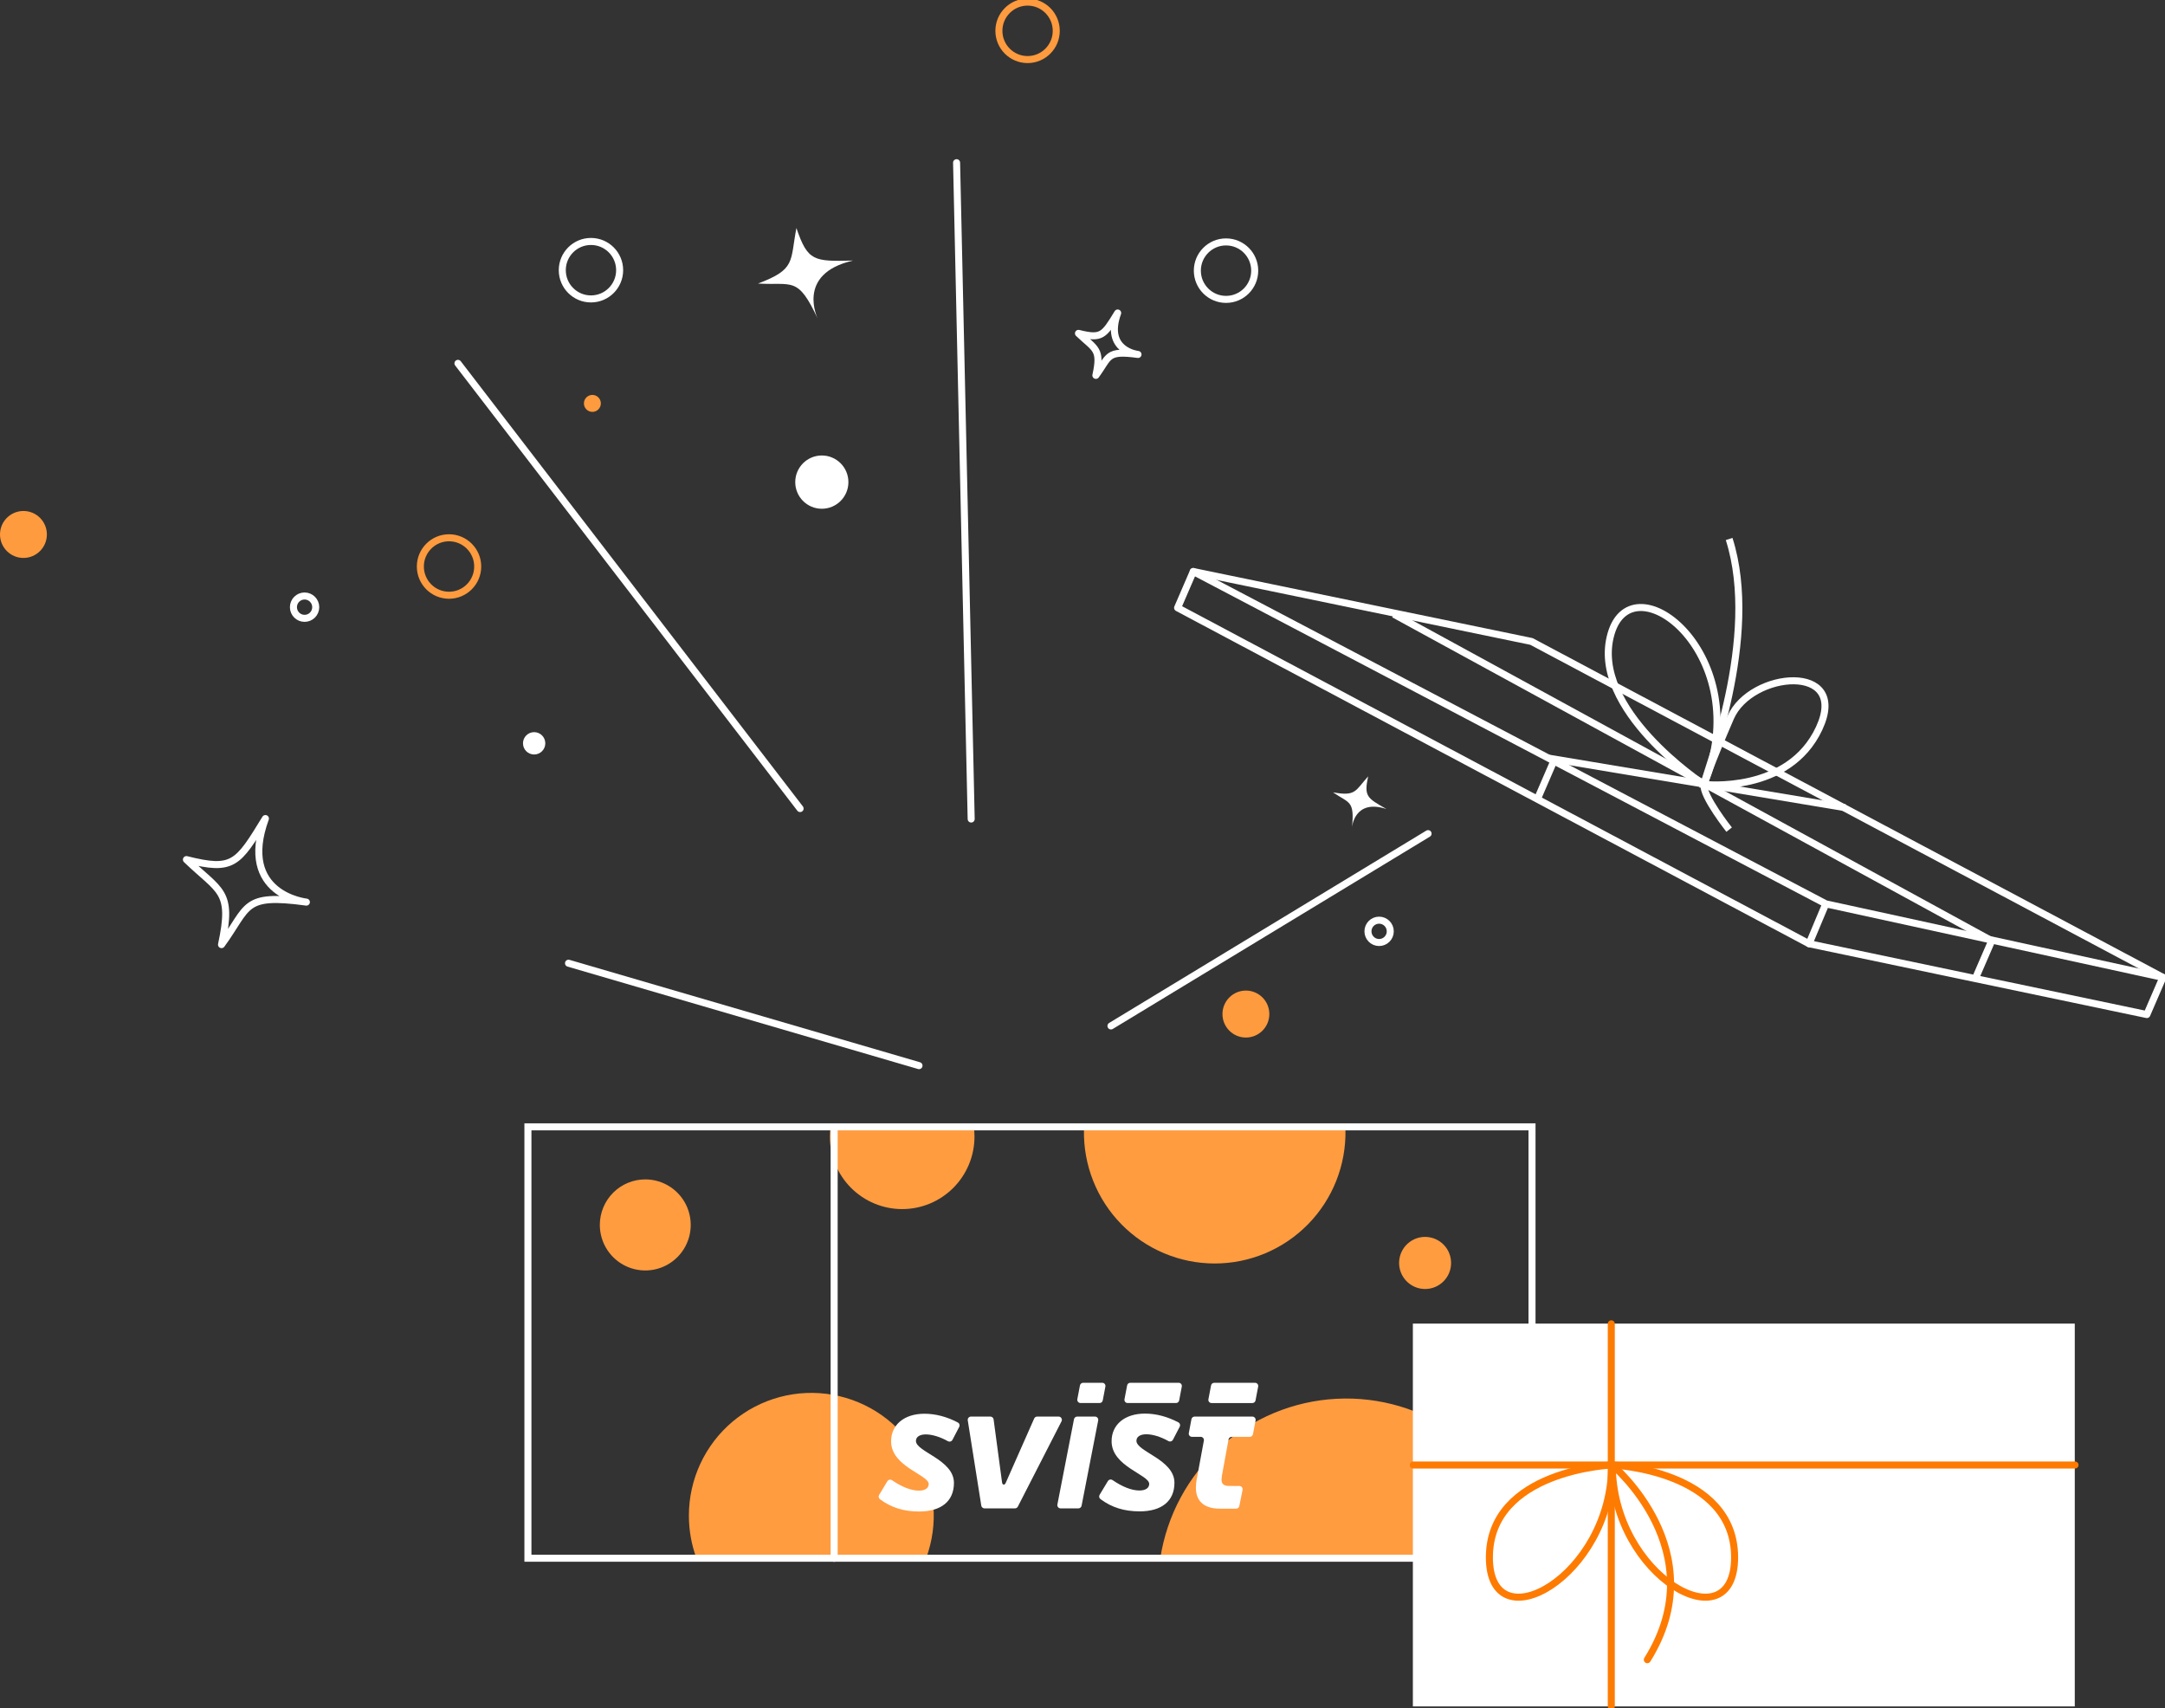 <svg width="308" height="243" viewBox="0 0 308 243" fill="none" xmlns="http://www.w3.org/2000/svg">
<rect x="0" y="0" width="308" height="243" fill="#333333" stroke="none"/>
<g clip-path="url(#clip0_2_4742)">
<path d="M206.437 179.645C206.437 178.912 206.22 178.196 205.814 177.586C205.407 176.977 204.829 176.502 204.153 176.222C203.477 175.942 202.733 175.869 202.015 176.012C201.298 176.155 200.639 176.509 200.122 177.028C199.605 177.546 199.253 178.207 199.111 178.926C198.969 179.645 199.043 180.39 199.324 181.067C199.605 181.744 200.08 182.322 200.689 182.728C201.298 183.135 202.013 183.351 202.745 183.35C203.231 183.35 203.711 183.254 204.16 183.068C204.608 182.881 205.015 182.608 205.358 182.264C205.701 181.92 205.973 181.512 206.158 181.062C206.343 180.613 206.438 180.131 206.437 179.645Z" fill="#FF9C40"/>
<path d="M98.004 215.598C98.002 217.659 98.366 219.705 99.078 221.639H131.754C132.64 219.245 132.99 216.686 132.781 214.141C132.571 211.597 131.807 209.13 130.542 206.913C129.276 204.697 127.541 202.786 125.458 201.315C123.375 199.844 120.995 198.849 118.486 198.4C115.977 197.951 113.4 198.059 110.937 198.716C108.474 199.374 106.186 200.564 104.232 202.204C102.279 203.844 100.709 205.894 99.633 208.208C98.557 210.522 98.001 213.045 98.004 215.598Z" fill="#FF9C40"/>
<path d="M165.069 221.638H217.418V218.902C215.847 212.945 212.277 207.712 207.309 204.082C202.34 200.452 196.275 198.645 190.133 198.966C183.992 199.287 178.147 201.716 173.583 205.845C169.018 209.974 166.012 215.551 165.069 221.638Z" fill="#FF9C40"/>
<path d="M154.207 160.279C154.207 160.435 154.207 160.596 154.207 160.751C154.163 163.226 154.611 165.686 155.526 167.985C156.441 170.285 157.804 172.379 159.536 174.145C161.268 175.911 163.333 177.313 165.612 178.271C167.891 179.229 170.338 179.722 172.809 179.722C175.28 179.722 177.727 179.229 180.006 178.271C182.285 177.313 184.35 175.911 186.082 174.145C187.814 172.379 189.177 170.285 190.092 167.985C191.007 165.686 191.455 163.226 191.411 160.751C191.411 160.596 191.411 160.435 191.411 160.279H154.207Z" fill="#FF9C40"/>
<path d="M128.343 171.985C129.695 171.985 131.033 171.718 132.282 171.2C133.531 170.681 134.666 169.921 135.621 168.964C136.577 168.006 137.334 166.869 137.851 165.618C138.368 164.367 138.634 163.026 138.633 161.672C138.634 161.206 138.602 160.74 138.537 160.279H118.155C118.09 160.74 118.058 161.206 118.059 161.672C118.058 163.025 118.324 164.366 118.84 165.616C119.357 166.867 120.114 168.004 121.069 168.962C122.024 169.919 123.158 170.679 124.406 171.198C125.654 171.717 126.992 171.984 128.343 171.985Z" fill="#FF9C40"/>
<path d="M85.333 174.231C85.332 175.512 85.71 176.765 86.42 177.83C87.129 178.896 88.138 179.727 89.32 180.219C90.501 180.71 91.801 180.839 93.055 180.591C94.31 180.342 95.462 179.726 96.368 178.821C97.273 177.916 97.89 176.763 98.14 175.506C98.391 174.25 98.264 172.948 97.776 171.764C97.287 170.58 96.46 169.567 95.397 168.855C94.334 168.142 93.084 167.761 91.805 167.76C90.956 167.759 90.115 167.926 89.331 168.251C88.546 168.575 87.832 169.052 87.231 169.653C86.63 170.254 86.153 170.967 85.828 171.753C85.502 172.538 85.334 173.38 85.333 174.231Z" fill="#FF9C40"/>
<path d="M75.104 160.285H217.949V221.645H75.104V160.285Z" stroke="white" stroke-miterlimit="10"/>
<path d="M118.668 160.285V221.657" stroke="white" stroke-linecap="round" stroke-linejoin="round"/>
<path d="M305.417 144.313L257.363 134.239L167.529 86.455L169.76 81.293L217.868 91.242L307.702 139.025L305.417 144.313Z" stroke="white" stroke-linecap="round" stroke-linejoin="round"/>
<path d="M169.76 81.293L259.743 128.563L307.702 139.025L259.743 128.563L257.363 134.239" stroke="white" stroke-linecap="round" stroke-linejoin="round"/>
<path d="M262.499 114.885L220.272 107.835" stroke="white" stroke-miterlimit="10"/>
<path d="M198.296 87.37L283.346 133.821L280.966 139.318" stroke="white" stroke-miterlimit="10"/>
<path d="M221.155 108.014L218.739 113.607" stroke="white" stroke-miterlimit="10"/>
<path d="M245.993 118.01C245.993 118.01 242.193 113.23 242.414 111.587C242.635 109.944 250.479 90.734 245.993 76.668" stroke="white" stroke-miterlimit="10"/>
<path d="M242.396 111.587C242.396 111.587 226.082 100.862 229.195 90.148C232.309 79.434 249.978 93.381 242.396 111.587Z" stroke="white" stroke-miterlimit="10"/>
<path d="M242.396 111.587C242.396 111.587 254.446 112.961 258.8 103.598C263.155 94.235 249.077 95.43 246.196 102.087C243.315 108.743 242.396 111.587 242.396 111.587Z" stroke="white" stroke-miterlimit="10"/>
<path d="M138.163 116.499L136.087 23.142" stroke="white" stroke-miterlimit="10" stroke-linecap="round"/>
<path d="M130.742 151.579L80.88 137.012" stroke="white" stroke-miterlimit="10" stroke-linecap="round"/>
<path d="M113.825 115.011L65.15 51.685" stroke="white" stroke-miterlimit="10" stroke-linecap="round"/>
<path d="M158.05 145.933L203.164 118.578" stroke="white" stroke-miterlimit="10" stroke-linecap="round"/>
<path d="M43.587 128.318C43.587 128.318 33.804 127.278 37.759 116.433C33.804 122.898 33.178 123.944 26.521 122.271C31.293 126.86 33.178 126.651 31.514 134.365C35.468 128.945 34.431 127.069 43.587 128.318Z" stroke="white" stroke-linecap="round" stroke-linejoin="round"/>
<path d="M161.898 50.419C161.898 50.419 157.042 49.905 159.005 44.521C157.042 47.73 156.732 48.244 153.428 47.419C155.814 49.696 156.732 49.594 155.903 53.394C157.866 50.73 157.353 49.797 161.898 50.419Z" stroke="white" stroke-linecap="round" stroke-linejoin="round"/>
<path d="M116.36 45.394C116.36 45.394 113.115 38.928 121.371 37.064C115.812 37.19 114.923 37.219 113.3 32.433C112.382 37.214 113.253 38.295 107.836 40.333C112.781 40.625 113.497 39.233 116.36 45.394Z" fill="white"/>
<path d="M192.343 117.7C192.343 117.7 192.642 113.571 197.241 115.077C194.473 113.505 194.032 113.284 194.634 110.434C192.779 112.513 192.892 113.296 189.635 112.704C191.962 114.294 192.713 113.828 192.343 117.7Z" fill="white"/>
<path d="M146.186 8.473C143.933 8.473 142.106 6.643 142.106 4.386C142.106 2.129 143.933 0.299 146.186 0.299C148.439 0.299 150.266 2.129 150.266 4.386C150.266 6.643 148.439 8.473 146.186 8.473Z" stroke="#FE9B3E" stroke-miterlimit="10"/>
<path d="M84.072 42.52C81.818 42.52 79.992 40.69 79.992 38.432C79.992 36.175 81.818 34.346 84.072 34.346C86.325 34.346 88.152 36.175 88.152 38.432C88.152 40.69 86.325 42.52 84.072 42.52Z" stroke="white" stroke-miterlimit="10"/>
<path d="M63.88 84.669C61.627 84.669 59.8 82.839 59.8 80.582C59.8 78.325 61.627 76.495 63.88 76.495C66.133 76.495 67.96 78.325 67.96 80.582C67.96 82.839 66.133 84.669 63.88 84.669Z" stroke="#FE9B3E" stroke-miterlimit="10"/>
<path d="M43.33 87.955C42.454 87.955 41.744 87.244 41.744 86.366C41.744 85.488 42.454 84.776 43.33 84.776C44.207 84.776 44.917 85.488 44.917 86.366C44.917 87.244 44.207 87.955 43.33 87.955Z" stroke="white" stroke-miterlimit="10"/>
<path d="M174.418 42.586C172.165 42.586 170.338 40.756 170.338 38.498C170.338 36.241 172.165 34.411 174.418 34.411C176.672 34.411 178.499 36.241 178.499 38.498C178.499 40.756 176.672 42.586 174.418 42.586Z" stroke="white" stroke-miterlimit="10"/>
<path d="M196.197 134.066C195.321 134.066 194.61 133.354 194.61 132.476C194.61 131.599 195.321 130.887 196.197 130.887C197.073 130.887 197.784 131.599 197.784 132.476C197.784 133.354 197.073 134.066 196.197 134.066Z" stroke="white" stroke-miterlimit="10"/>
<path d="M177.246 147.582C175.404 147.582 173.911 146.086 173.911 144.242C173.911 142.397 175.404 140.902 177.246 140.902C179.087 140.902 180.58 142.397 180.58 144.242C180.58 146.086 179.087 147.582 177.246 147.582Z" fill="#FE9B3E"/>
<path d="M3.334 79.363C1.493 79.363 -7.15256e-06 77.868 -7.15256e-06 76.023C-7.15256e-06 74.178 1.493 72.683 3.334 72.683C5.176 72.683 6.669 74.178 6.669 76.023C6.669 77.868 5.176 79.363 3.334 79.363Z" fill="#FE9B3E"/>
<path d="M116.915 72.366C114.827 72.366 113.134 70.67 113.134 68.578C113.134 66.485 114.827 64.789 116.915 64.789C119.004 64.789 120.697 66.485 120.697 68.578C120.697 70.67 119.004 72.366 116.915 72.366Z" fill="white"/>
<path d="M84.275 58.587C83.609 58.587 83.07 58.047 83.07 57.38C83.07 56.714 83.609 56.173 84.275 56.173C84.94 56.173 85.48 56.714 85.48 57.38C85.48 58.047 84.94 58.587 84.275 58.587Z" fill="#FE9B3E"/>
<path d="M75.989 107.321C75.113 107.321 74.402 106.609 74.402 105.731C74.402 104.854 75.113 104.142 75.989 104.142C76.865 104.142 77.576 104.854 77.576 105.731C77.576 106.609 76.865 107.321 75.989 107.321Z" fill="white"/>
<path d="M201 188.273H295.164V242.726H201V188.273Z" fill="white"/>
<path d="M295.199 208.386H201.053" stroke="#FE7B01" stroke-linecap="round" stroke-linejoin="round"/>
<path d="M229.227 188.303V242.701" stroke="#FE7B01" stroke-linecap="round" stroke-linejoin="round"/>
<path d="M229.285 208.386C229.285 208.386 211.885 209.115 211.885 221.531C211.885 233.948 229.285 224.286 229.285 208.386Z" stroke="#FE7B01" stroke-linecap="round" stroke-linejoin="round"/>
<path d="M229.369 208.386C229.369 208.386 246.77 209.115 246.77 221.531C246.77 233.948 229.369 224.286 229.369 208.386Z" stroke="#FE7B01" stroke-linecap="round" stroke-linejoin="round"/>
<path d="M229.369 208.386C229.369 208.386 244.031 220.611 234.355 236.081" stroke="#FE7B01" stroke-linecap="round" stroke-linejoin="round"/>
<path d="M178.169 201.5C178.237 201.5 178.304 201.515 178.365 201.544C178.427 201.573 178.482 201.615 178.525 201.668C178.568 201.72 178.6 201.782 178.617 201.847C178.634 201.913 178.636 201.982 178.623 202.049L178.252 204.001C178.232 204.107 178.176 204.202 178.093 204.271C178.01 204.34 177.906 204.377 177.798 204.377H175.229C175.121 204.377 175.017 204.415 174.934 204.484C174.851 204.553 174.794 204.649 174.775 204.755L173.835 209.904C173.805 210.082 173.786 210.261 173.778 210.441C173.778 211.037 174.041 211.306 174.682 211.362C174.769 211.37 176.219 211.374 176.32 211.374C176.389 211.374 176.456 211.389 176.518 211.418C176.58 211.448 176.635 211.49 176.678 211.543C176.721 211.596 176.753 211.658 176.769 211.725C176.786 211.791 176.787 211.861 176.774 211.928L176.31 214.225C176.289 214.329 176.232 214.424 176.15 214.491C176.067 214.559 175.964 214.596 175.857 214.596H173.524C171.432 214.596 170.132 213.635 170.132 211.628C170.131 211.23 170.168 210.832 170.245 210.441L171.265 204.926C171.278 204.859 171.276 204.79 171.259 204.724C171.242 204.659 171.21 204.597 171.167 204.545C171.124 204.493 171.069 204.45 171.008 204.422C170.946 204.393 170.879 204.378 170.811 204.378H169.568C169.501 204.378 169.436 204.363 169.376 204.335C169.316 204.306 169.263 204.265 169.22 204.214C169.178 204.163 169.147 204.103 169.131 204.039C169.114 203.975 169.112 203.907 169.125 203.842L169.499 201.867C169.519 201.764 169.574 201.671 169.655 201.604C169.736 201.537 169.837 201.5 169.943 201.5H178.169Z" fill="white"/>
<path d="M147.547 201.498H150.605C150.687 201.498 150.767 201.52 150.838 201.561C150.908 201.603 150.967 201.662 151.007 201.733C151.048 201.805 151.068 201.885 151.067 201.967C151.066 202.049 151.043 202.129 151.001 202.2L144.787 214.332C144.746 214.4 144.688 214.456 144.618 214.496C144.549 214.535 144.471 214.555 144.391 214.555H140.058C139.952 214.555 139.85 214.519 139.767 214.452C139.685 214.386 139.628 214.293 139.606 214.189L137.681 202.057C137.667 201.989 137.668 201.92 137.684 201.853C137.7 201.786 137.731 201.723 137.775 201.67C137.818 201.616 137.873 201.573 137.935 201.543C137.997 201.514 138.065 201.498 138.134 201.498H140.894C141.005 201.498 141.113 201.538 141.197 201.611C141.281 201.683 141.336 201.784 141.352 201.894L142.553 210.844C142.618 211.285 142.92 211.256 143.065 210.955L147.139 201.743C147.179 201.669 147.238 201.607 147.309 201.564C147.381 201.521 147.463 201.498 147.547 201.498" fill="white"/>
<path d="M157.257 197.226L156.88 199.203C156.86 199.306 156.805 199.399 156.724 199.466C156.643 199.533 156.542 199.57 156.437 199.57H153.72C153.651 199.57 153.584 199.555 153.522 199.526C153.461 199.497 153.406 199.454 153.363 199.402C153.32 199.349 153.288 199.288 153.271 199.222C153.254 199.156 153.252 199.087 153.265 199.02L153.638 197.066C153.658 196.961 153.714 196.865 153.797 196.797C153.88 196.728 153.984 196.69 154.092 196.69H156.814C156.88 196.69 156.946 196.705 157.006 196.733C157.066 196.762 157.119 196.803 157.161 196.854C157.203 196.905 157.234 196.965 157.25 197.029C157.267 197.094 157.269 197.161 157.257 197.226" fill="white"/>
<path d="M150.427 214.005L152.79 201.872C152.81 201.767 152.867 201.672 152.95 201.604C153.033 201.535 153.137 201.498 153.244 201.498H155.778C155.846 201.498 155.913 201.513 155.975 201.542C156.037 201.571 156.091 201.614 156.135 201.666C156.178 201.719 156.209 201.78 156.226 201.847C156.243 201.913 156.245 201.982 156.232 202.049L153.869 214.181C153.848 214.286 153.792 214.381 153.709 214.45C153.626 214.518 153.522 214.555 153.415 214.555H150.881C150.813 214.555 150.745 214.54 150.684 214.511C150.622 214.482 150.568 214.44 150.524 214.387C150.481 214.334 150.45 214.273 150.433 214.207C150.416 214.141 150.414 214.072 150.427 214.005" fill="white"/>
<path d="M157.628 210.644C157.698 210.544 157.804 210.475 157.925 210.453C158.045 210.431 158.169 210.458 158.27 210.528C159.637 211.466 160.966 212.012 162.105 212.012C162.981 212.012 163.49 211.645 163.49 211.079C163.49 209.753 158.163 208.615 158.139 205.031C158.123 202.656 159.995 201.074 162.878 201.074C164.486 201.074 166.07 201.503 167.631 202.316C167.686 202.344 167.735 202.384 167.774 202.431C167.814 202.479 167.844 202.534 167.862 202.593C167.88 202.653 167.885 202.715 167.879 202.777C167.873 202.838 167.854 202.898 167.824 202.952L166.86 204.805C166.83 204.859 166.79 204.906 166.742 204.943C166.694 204.981 166.639 205.009 166.58 205.026C166.521 205.042 166.46 205.047 166.399 205.039C166.338 205.032 166.28 205.013 166.227 204.983C165.097 204.35 163.96 204.014 163.076 204.014C162.228 204.014 161.672 204.353 161.672 204.946C161.672 206.496 167.08 207.602 167.08 210.91C167.08 213.538 165.243 214.98 162.134 214.98C159.975 214.98 158.174 214.445 156.555 213.235C156.458 213.163 156.394 213.057 156.374 212.938C156.355 212.82 156.382 212.698 156.45 212.599L157.628 210.644Z" fill="white"/>
<path d="M168.128 197.226L167.751 199.203C167.731 199.306 167.676 199.399 167.595 199.466C167.514 199.533 167.413 199.57 167.308 199.57H160.416C160.35 199.57 160.284 199.555 160.224 199.527C160.164 199.498 160.111 199.457 160.069 199.406C160.026 199.355 159.996 199.295 159.979 199.23C159.963 199.166 159.961 199.099 159.973 199.034L160.35 197.057C160.37 196.954 160.425 196.861 160.506 196.794C160.587 196.727 160.688 196.69 160.793 196.69H167.685C167.751 196.69 167.817 196.705 167.877 196.733C167.937 196.762 167.99 196.803 168.032 196.854C168.074 196.905 168.105 196.965 168.121 197.029C168.138 197.094 168.14 197.161 168.128 197.226" fill="white"/>
<path d="M178.992 197.229L178.615 199.206C178.595 199.309 178.54 199.402 178.459 199.469C178.378 199.536 178.277 199.573 178.172 199.573H172.356C172.289 199.573 172.224 199.558 172.164 199.53C172.104 199.501 172.051 199.46 172.008 199.409C171.966 199.358 171.935 199.298 171.919 199.234C171.902 199.169 171.9 199.102 171.913 199.037L172.29 197.06C172.31 196.957 172.365 196.864 172.446 196.797C172.527 196.73 172.628 196.693 172.733 196.693H178.549C178.615 196.693 178.681 196.708 178.741 196.736C178.801 196.765 178.854 196.806 178.896 196.857C178.939 196.908 178.969 196.968 178.986 197.032C179.002 197.097 179.004 197.164 178.992 197.229" fill="white"/>
<path d="M126.259 210.664C126.329 210.564 126.436 210.495 126.557 210.473C126.677 210.451 126.801 210.478 126.902 210.548C128.268 211.487 129.598 212.032 130.737 212.032C131.613 212.032 132.122 211.665 132.122 211.099C132.122 209.773 126.795 208.635 126.771 205.051C126.755 202.676 128.627 201.094 131.509 201.094C133.118 201.094 134.702 201.523 136.263 202.336C136.318 202.364 136.366 202.404 136.406 202.451C136.446 202.499 136.475 202.554 136.493 202.614C136.511 202.673 136.517 202.735 136.511 202.797C136.504 202.858 136.486 202.918 136.456 202.972L135.492 204.825C135.462 204.879 135.422 204.926 135.374 204.963C135.326 205.001 135.271 205.029 135.212 205.046C135.153 205.062 135.092 205.067 135.031 205.06C134.97 205.052 134.912 205.033 134.858 205.003C133.729 204.37 132.592 204.034 131.708 204.034C130.86 204.034 130.304 204.373 130.304 204.966C130.304 206.516 135.711 207.622 135.711 210.93C135.711 213.558 133.874 215 130.765 215C128.607 215 126.806 214.465 125.187 213.255C125.09 213.183 125.026 213.077 125.006 212.958C124.987 212.84 125.014 212.718 125.082 212.619L126.259 210.664Z" fill="white"/>
</g>
<defs>
<clipPath id="clip0_2_4742">
<rect width="308" height="243" fill="white" transform="matrix(-1 0 0 1 308 0)"/>
</clipPath>
</defs>
</svg>
